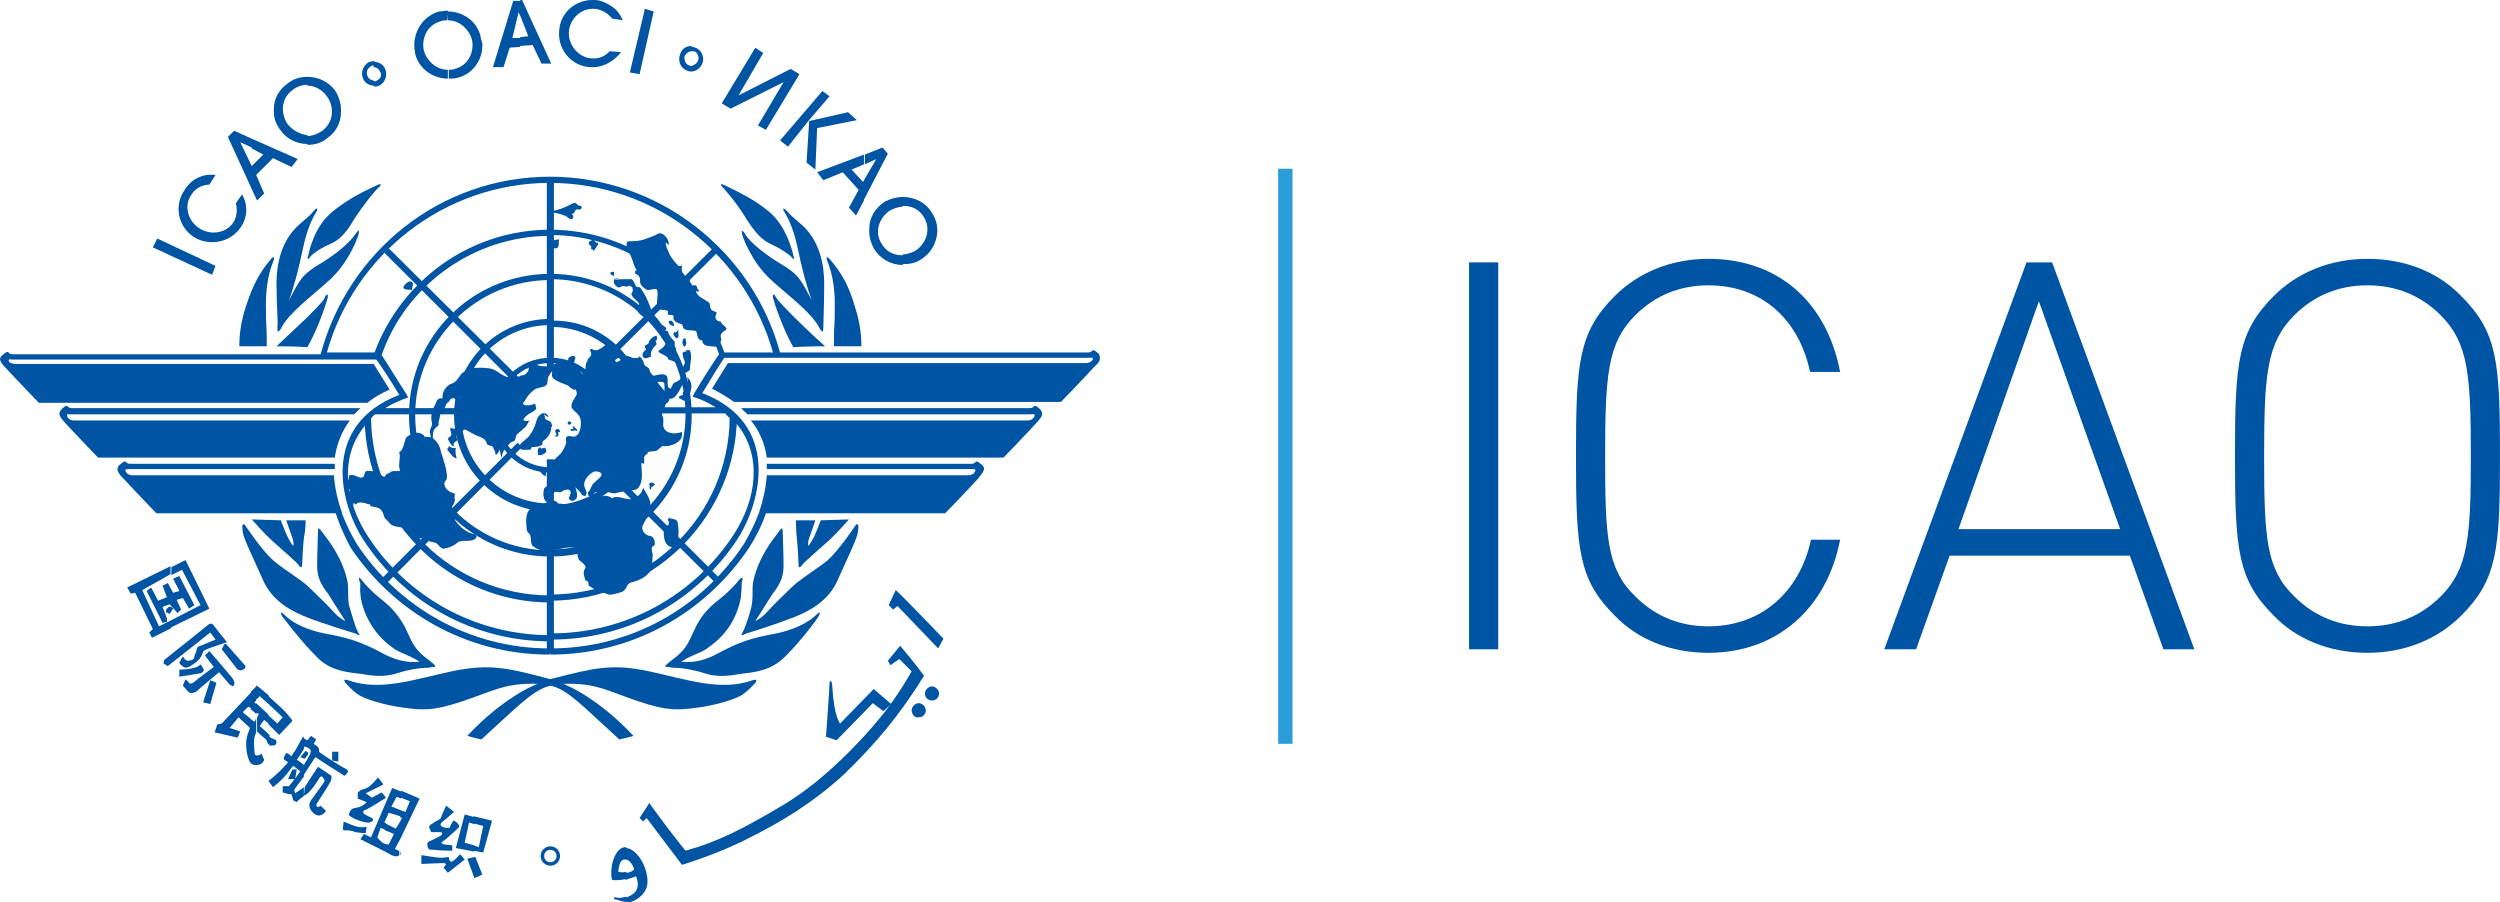 <?xml version="1.0" encoding="utf-8"?>
<!-- Generator: Adobe Illustrator 23.1.0, SVG Export Plug-In . SVG Version: 6.00 Build 0)  -->
<svg version="1.1" id="Layer_1" xmlns="http://www.w3.org/2000/svg" xmlns:xlink="http://www.w3.org/1999/xlink" x="0px" y="0px"
	 viewBox="0 0 283 102.1" style="enable-background:new 0 0 283 102.1;" xml:space="preserve">
<style type="text/css">
	.st0{fill:#0054A4;}
	.st1{fill:none;}
	.st2{fill:none;stroke:#2A9DD8;stroke-width:1.628;stroke-miterlimit:10;}
</style>
<g>
	<polyline class="st0" points="24.4,30.1 17.8,27 17.3,28 24,31.1 24.4,30.1 	"/>
	<path class="st0" d="M24.4,19.8c-0.4,0-1-0.1-1.7,0.2c-0.9,0.3-1.5,1-1.8,1.5c-1.2,1.7-0.8,4.1,1,5.3c1.7,1.1,4.1,0.7,5.3-1
		c0.7-0.9,1-2.4,0.2-3.8L26.7,23c0.2,0.8,0.1,1.6-0.3,2.2c-0.8,1.2-2.6,1.5-3.9,0.6c-1.3-0.9-1.7-2.6-0.8-3.8c0.6-1,1.7-1.1,2-1.1
		L24.4,19.8"/>
	<path class="st0" d="M33.7,18l-5.2-2.3v1.1l1.3,0.7l-1.3,1.3v2.6l0.6,1.3l0.8-0.8l-0.9-2.1l1.9-1.9l2.1,1L33.7,18 M28.5,15.7
		l-2-0.9l-0.7,0.7l2.7,5.9v-2.6l-1.3-2.7l1.3,0.6L28.5,15.7L28.5,15.7z"/>
	<path class="st0" d="M37.9,10.2c-0.8-1-1.9-1.5-3.1-1.5v1c0.9,0,1.7,0.5,2.2,1.2c0.7,0.9,1,2.7-0.5,3.9c-0.6,0.4-1.2,0.6-1.7,0.6v1
		c0.8,0,1.6-0.2,2.3-0.8c1-0.7,1.5-1.8,1.5-2.9v-0.3C38.6,11.6,38.3,10.8,37.9,10.2 M34.8,8.7c-0.8,0-1.6,0.2-2.3,0.8
		c-1,0.7-1.5,1.8-1.5,2.8v0.4c0,0.7,0.3,1.5,0.8,2.1c0.7,1,1.9,1.5,3,1.5v-1c-0.9-0.1-1.7-0.6-2.2-1.2c-0.7-0.9-1-2.8,0.5-3.9
		c0.5-0.4,1.1-0.6,1.7-0.6L34.8,8.7L34.8,8.7z"/>
	<path class="st0" d="M42.7,9.1c-0.1,0.1-0.2,0.1-0.4,0.1v0.6c0.2,0,0.4,0,0.6-0.1c0.7-0.3,1-1.2,0.7-1.9c-0.2-0.5-0.7-0.8-1.3-0.8
		v0.6c0.3,0,0.6,0.2,0.7,0.5C43.3,8.4,43.1,8.9,42.7,9.1 M42.3,9.1c-0.3,0-0.6-0.2-0.7-0.5c-0.2-0.4,0-0.9,0.4-1.1
		c0.1-0.1,0.2-0.1,0.4-0.1V6.9c-0.2,0-0.4,0.1-0.6,0.1c-0.7,0.4-1,1.2-0.7,1.9c0.2,0.5,0.7,0.8,1.3,0.8C42.3,9.7,42.3,9.1,42.3,9.1z
		"/>
	<path class="st0" d="M54.4,4.1c-0.4-1.7-2-2.8-3.7-2.8v1c1.4,0,2.4,1.1,2.7,2.1c0.3,1.1-0.1,2.9-1.9,3.4c-0.3,0.1-0.5,0.1-0.7,0.1
		v1c0.3,0,0.7,0,1-0.1c1.7-0.4,2.8-2,2.8-3.6V4.9C54.5,4.6,54.4,4.3,54.4,4.1 M50.7,1.2c-0.3,0-0.7,0.1-1,0.1
		C48,1.8,47,3.3,46.9,4.9v0.4c0,0.3,0.1,0.5,0.1,0.8c0.4,1.6,1.9,2.8,3.7,2.8v-1c-1.4,0-2.4-1.1-2.7-2.1c-0.3-1.1,0.1-2.9,1.9-3.4
		c0.3-0.1,0.5-0.1,0.7-0.1C50.7,2.2,50.7,1.2,50.7,1.2z"/>
	<path class="st0" d="M62.4,7.2L59.1,0l-0.2,0v1.8l0.9,2.3l-0.9,0.1v1l1.4-0.1l1,2.1L62.4,7.2 M58.9,0.1l-0.8,0l-2.3,7.5L57,7.6
		l0.7-2.2l1.2-0.1v-1L58,4.3l0.7-2.9h0l0.2,0.4L58.9,0.1L58.9,0.1z"/>
	<path class="st0" d="M70.5,2.3c-0.2-0.4-0.4-0.9-1-1.4C68.7,0.3,67.9,0,67.3,0c-2.1-0.1-3.9,1.4-4,3.5c-0.2,2.1,1.4,4,3.5,4.1
		c1.1,0.1,2.5-0.4,3.5-1.7l-1.3-0.1c-0.5,0.6-1.3,0.9-2.1,0.8c-1.4-0.1-2.6-1.5-2.5-3c0.1-1.5,1.4-2.7,2.9-2.6
		c1.2,0.1,1.8,0.9,2,1.1L70.5,2.3"/>
	<polyline class="st0" points="72.4,8.4 74,1.3 73,1 71.3,8.2 72.4,8.4 	"/>
	<path class="st0" d="M78.3,5.8c0.1,0,0.2,0,0.3,0C79,6,79.2,6.5,79,6.9c-0.1,0.3-0.5,0.5-0.8,0.6v0.6c0.6,0,1.1-0.4,1.3-0.9
		c0.3-0.7-0.1-1.6-0.8-1.8c-0.2-0.1-0.4-0.1-0.5-0.1L78.3,5.8 M78,7.4c-0.4-0.1-0.6-0.7-0.5-1.1C77.7,6,78,5.8,78.3,5.8V5.2
		c-0.6,0-1.1,0.3-1.3,0.9C76.7,6.9,77,7.7,77.8,8c0.2,0.1,0.4,0.1,0.5,0.1V7.5C78.2,7.5,78.1,7.4,78,7.4z"/>
	<polyline class="st0" points="81.7,11.7 85.5,5.4 86.4,6 83.6,10.8 89.5,7.8 90.5,8.4 86.7,14.7 85.8,14.2 88.7,9.3 88.7,9.3 
		82.7,12.3 81.7,11.7 	"/>
	<polyline class="st0" points="92.3,19.2 92.5,14.5 97,13.6 96,12.7 91.6,13.7 91.5,13.7 93.9,10.9 93.1,10.3 88.3,15.9 89.2,16.6 
		91.5,13.7 91.6,13.7 91.3,18.4 92.3,19.2 	"/>
	<path class="st0" d="M97.8,22.6l2.7-5.2l-0.6-0.7l-2,0.8v1.1l1.3-0.6h0l-1.4,2.4V22.6 M96.9,24.4l0.9-1.7v-2.3l-0.1,0.2l-1.3-1.4
		l1.4-0.6v-1.1l-5.3,2l0.7,0.9l2.2-0.9l1.8,2l-1.1,2L96.9,24.4z"/>
	<path class="st0" d="M104.2,29.4c1.2-0.7,1.8-1.9,1.9-3.1V26c0-0.6-0.2-1.3-0.6-1.9c-0.7-1.2-2-1.8-3.3-1.8v1
		c0.9,0,1.8,0.3,2.4,1.3c0.9,1.5,0.1,3.1-1,3.8c-0.4,0.2-0.9,0.4-1.4,0.4v1.1C102.9,29.9,103.6,29.8,104.2,29.4 M102.2,22.3
		c-0.7,0-1.4,0.2-2,0.5c-1.1,0.7-1.8,1.8-1.8,3.1v0.4c0,0.6,0.2,1.2,0.5,1.8c0.7,1.2,2,1.9,3.3,1.9v-1.1c-0.9,0-1.8-0.3-2.4-1.3
		c-1-1.6,0-3.2,1-3.8c0.4-0.2,0.9-0.4,1.4-0.4L102.2,22.3L102.2,22.3z"/>
	<path class="st0" d="M19.4,70.2l3.3-1.7l-2.1-4l-1.2,0.6v-0.9l1.6-0.8l2.7,5.5l-4.3,2.1L19.4,70.2 M16.1,66.8l1.9,4.1l1.4-0.7v0.9
		l-2.2,1.1l-0.3-0.6l0.4-0.4l-2-4.1l-0.5,0.1l-0.4-0.7l4.9-2.4v0.9L16.1,66.8z"/>
	<polyline class="st0" points="16.6,66.9 17.1,66.5 17.9,68 18.9,67.6 18.4,66.3 19,66 19.6,67.1 20.3,66.9 19.6,65.5 20.3,65.2 
		22,68.5 21.4,68.9 20.7,67.7 20,67.9 20.5,69 20.1,69.4 19.2,68.4 18.4,68.7 18.9,70 18.9,70.4 18.4,70.5 16.6,66.9 	"/>
	<polyline class="st0" points="18.8,69 18.8,69.3 19.2,69.5 19.6,68.9 19.4,68.7 19.1,68.7 18.8,69 	"/>
	<path class="st0" d="M18.5,75.1l0.1-0.4c0,0,4.9-3.9,5-4c0.1-0.1,0.4-0.2,0.6,0.1c0.2,0.3,1.5,1.9,1.5,1.9s-1.9,0.6-2.3,0.8
		c-0.3,0.1-0.4,0.2-0.5,0.5c-0.1,0.3-0.3,0.7-0.9,1.1c-0.6,0.4-0.8,0.6-1.2,0.4c-0.4-0.2-0.5-0.5-0.5-0.5l0.4-0.7
		c0,0,0.2,0.4,0.5,0.5c0.3,0,0.6-0.1,0.7-0.2c0.1-0.1,0.1-0.5,0.3-0.8c0.1-0.3,0-0.6,0.5-0.7c0.5-0.2,1.7-0.7,1.7-0.7l-0.6-0.8
		L19,75.4L18.5,75.1"/>
	<path class="st0" d="M20.3,75.8c0,0,2,0,2.4-0.6c0.3,0.4,0.4,0.7,0.4,0.7l-0.3,0.3l-2.5,0.4L20.3,75.8"/>
	<path class="st0" d="M21,76.9c0,0,0.3,0.2,0.4,0.4c0.1,0.2,0.5,0,0.7-0.2c0.2-0.2,2.1-1.6,2.1-1.6l-1-1.3l0.5-0.5
		c0,0,2.6,3,2.7,3.2c0.1,0.2,0.2,0.4,0.1,0.6c-0.1,0.2-0.1,0.2-0.1,0.2L26,77.5l-1.2-1.4c0,0-2.3,1.9-2.6,2.2
		c-0.4,0.2-0.7,0.2-0.9,0c-0.2-0.2-0.6-0.7-0.6-0.7L21,76.9"/>
	<polyline class="st0" points="23.8,77 23,79.5 23.8,79.7 24.5,77.3 23.8,77 	"/>
	<polyline class="st0" points="25.1,73.5 25.4,72.9 25.6,72.9 27.8,75.4 27.7,75.7 27.3,75.9 26.9,75.8 25.1,73.5 	"/>
	<polyline class="st0" points="37.6,85.1 37.6,86.1 38.3,86.2 38.3,85.1 37.6,85.1 	"/>
	<path class="st0" d="M34.4,86.6L34.4,86.6c0.7-1.2,0.9-1.4,0.7-1.8c-0.3-0.2-0.6-0.3-0.6-0.3s-0.1,0.1-0.2,0.3v-1.3
		c0.1,0.1,0.3,0.2,0.5,0.3l0.4-0.5l0.6,0.4l-0.3,0.5c0.1,0.1,0.2,0.1,0.3,0.2c0.2,0.1,0.4,0.4,0.3,0.7c0.5,0.4,2.7,1.8,3,1.9
		c0.3,0.2,0.4,0.3,0.2,0.5c-0.2,0.3-0.3,0.4-0.5,0.2c-0.2-0.1-2.5-1.6-3.1-2l-1.3,2V86.6 M34.4,90.1c0-0.1,0.1-0.1,0.2-0.1
		c0.8-0.6,1.4-1.7,1.6-2c0.2-0.2,0.3-0.1,0.4,0.1c0.1,0.1,0.2,0.2,0.1,0.4c-0.1,0.2-1,1.4-1.5,2.1c-0.4,0.6-0.1,1.2,0.5,1.6
		c0.7,0.4,1.2-0.4,1.2-0.4l-0.6-0.6c0,0,0,0.1-0.2,0.1c-0.2,0.2-0.4-0.1-0.2-0.4c0.2-0.3,1.3-2,1.5-2.4c0.2-0.4,0.1-0.7,0.1-0.7
		L36,86.8c0,0-1.2,1.8-1.5,2.3L34.4,90.1L34.4,90.1z M33.6,86c0.3,0.2,0.6,0.4,0.8,0.6v1.3l-1.1,1.5l0.1,0.4c0,0,0.6-0.4,0.9-0.6
		c0,0,0.1-0.1,0.1-0.1v1c-0.7,0.5-0.8,0.7-0.8,0.7l-0.4-0.2L33,89.9l-0.3,0L32,89.7l0-0.7l0.7,0c0,0,0.7-0.8,1.3-1.7
		c-0.2-0.1-0.5-0.4-0.8-0.6l-0.2,0.2c-0.6,0.9-1.4,1.7-2.1,2.2c-0.4-0.5-0.5-0.7-0.5-0.7s1.1-0.8,2.2-2.1l-0.1-0.1
		C32.2,86,32,86,32.2,85.6c0.2-0.4,0.2-0.4,0.4-0.3c0.1,0,0.2,0.2,0.4,0.3c0.1-0.2,0.2-0.4,0.4-0.6c0.7-1.3,0.9-1.6,0.9-1.6
		s0.1,0,0.1,0.1v1.3C34.2,85.1,33.9,85.6,33.6,86z"/>
	<path class="st0" d="M34.6,85l0.3,0.2c0,0,0,0.2-0.1,0.3c-0.1,0.1-0.3,0.4-0.3,0.4L34,85.7L34.6,85"/>
	<polyline class="st0" points="33.1,87.1 33.6,87.1 33.4,88.2 32.6,88.2 33.1,87.1 	"/>
	<path class="st0" d="M43.4,88.8L42.8,88c0,0-0.9,1.1-1.3,1.2c-0.4,0.2-0.6,0.2-0.6,0.2l-0.4,0.3l0,0.7l1,0.4c0,0-0.4,0.5-1,0.6
		c-0.5,0.1-0.7,0.1-0.9,0.5c-0.2,0.4-0.1,0.4,0.2,0.6c0.3,0.2,1.3,0.6,1.7,0.6c0.4,0.1,1-0.2,0.6-0.5c-0.4-0.2-0.6-0.3-0.8-0.4
		c-0.2-0.1-0.3-0.4,0-0.5c0.4-0.1,2.4-1.4,2.4-1.4l-0.5-0.6l-1.1,0.6l-0.7-0.5L43.4,88.8"/>
	<path class="st0" d="M38.9,93c0,0,1.1,0.5,1.6,0.6c0.5,0.1,1,0,1,0l-0.1,0.7c0,0-0.1,0-0.3,0c-0.3,0-0.7-0.1-0.9-0.1
		C39.9,94,39.4,94,39.1,94c-0.2,0-0.3-0.1-0.3-0.1L38.9,93"/>
	<path class="st0" d="M45.3,91.7l0.6,0.2l0.5-1.2l-1-0.4v-0.8l2.1,0.9L45.3,95v-2l0.2-0.4l-0.2-0.1V91.7 M45.3,96.8v-0.4
		C45.4,96.5,45.4,96.7,45.3,96.8z M44.3,91.3l1,0.4v0.7L44,92l-0.3,0.7v-1.9l0.7-1.6l1,0.4v0.8l-0.5-0.2L44.3,91.3z M45.3,93v2
		l-0.6,1.1c0.3,0.1,0.4,0.2,0.4,0.2c0.1,0,0.1,0,0.1,0.1v0.4c0,0,0,0,0,0c-0.1,0.1-0.3,0.2-0.6,0.1c-0.1,0-0.5-0.2-1-0.5v-0.9
		c0.2,0.1,0.4,0.1,0.4,0.1l0.6-1.2l-1-0.4v-0.8l1.2,0.6L45.3,93z M43.7,90.8v1.9l-0.2,0.4l0.2,0.1V94l-0.6-0.3l-0.4,1.1
		c0,0,0.4,0.5,0.8,0.7c0.1,0,0.2,0.1,0.3,0.1v0.9c-1.2-0.6-3-1.5-3-1.5l0.4-0.6l0.8,0.4L43.7,90.8z"/>
	<path class="st0" d="M50.5,91.2c0,0-0.6,1.3-0.6,1.4c-0.1,0.2-0.7,0.4-0.9,0.6c-0.2,0.1-0.5,0.3-0.4,0.5c0.1,0.2,0.2,0.5,0.2,0.5
		s0.7,0,1,0c0.3,0,0.3,0.1,0.2,0.3c-0.2,0.2-1.1,0.6-1.3,0.7c-0.2,0.1-0.4,0.1-0.3,0.6c0.1,0.4,0.2,0.4,0.8,0.4c0.6,0.1,2,0.1,2,0.1
		l0-0.6c0,0-0.6-0.1-0.9-0.1c-0.3-0.1-0.5-0.2-0.1-0.4c0.4-0.3,1.4-1.2,1.6-1.4c0.2-0.2,0.2-0.3,0.2-0.3s-0.2-0.5-0.7-0.6
		c-0.3,0.5-0.4,0.8-0.4,0.8s-0.4,0.1-0.8-0.1c-0.4-0.2-0.2-0.4,0-0.6c0.2-0.1,1.3-1.1,1.3-1.1L50.5,91.2"/>
	<path class="st0" d="M53.6,95.7l0.6,0.2l0.5-2.4l-1.1-0.3v-0.8l2.1,0.5l-1,3.6l-1.1-0.2L53.6,95.7 M53.1,93.1l-0.5,2.3l1.1,0.3v0.7
		l-2.1-0.4l1-3.8l1.1,0.3v0.8L53.1,93.1z"/>
	<polyline class="st0" points="52.9,97.2 53.8,97 54.6,99 53.7,99.4 52.9,97.2 	"/>
	<path class="st0" d="M52.6,97.3l-1.9,1.5l-0.5-0.6c0,0,0.1-0.1,0.2-0.2c0.1-0.1,0.1-0.3-0.2-0.3c-0.3,0-2.5,0.1-2.5,0.1v-1
		c0,0,1.8,0.3,2.2,0.3c0.4,0,0.9-0.1,0.9-0.1s0,0.2,0.1,0.4c0.1,0.1,0.1,0.3,0.6-0.1c0.4-0.4,0.6-0.6,0.6-0.6L52.6,97.3"/>
	<path class="st0" d="M62.3,97.6c0.4,0,0.7-0.3,0.7-0.7c0-0.4-0.3-0.7-0.7-0.7v-0.4c0.6,0,1.1,0.5,1.1,1.1c0,0.6-0.5,1.1-1.1,1.1
		V97.6 M61.6,96.9c0,0.4,0.3,0.7,0.7,0.7V98c-0.6,0-1.1-0.5-1.1-1.1c0-0.6,0.5-1.1,1.1-1.1v0.4C61.9,96.2,61.6,96.5,61.6,96.9z"/>
	<path class="st0" d="M70.9,98.8c0.3,0,0.6-0.1,0.9-0.4c-0.3-0.8-0.6-1-0.9-1.1V96c1.2,0.1,2.4,2.1,2.4,3.8c0,1.7-1.9,2.4-2.3,2.4
		c0,0,0,0-0.1,0v-0.6c0.2-0.1,0.5-0.2,0.6-0.3c0.5-0.3,0.7-0.7,0.7-1.2c0-0.4-0.2-0.9-0.2-0.9s-0.5,0.2-1.2,0.4L70.9,98.8 M70,98.7
		c0,0,0.4,0.1,0.9,0v0.8c-0.5,0.1-1.1,0.2-1.6,0.1c-0.1-0.2-0.1-0.5-0.1-0.7v-0.4c0.1-1.3,0.7-2.6,1.6-2.6c0,0,0.1,0,0.1,0v1.4
		c0,0-0.1,0-0.1,0C70,97.2,70,98.7,70,98.7z M70.9,101.5v0.6c-0.4,0-1.1-0.3-1.3-0.3c-0.2-0.1-0.1-0.3,0.2-0.2
		C70.1,101.7,70.5,101.6,70.9,101.5z"/>
	<path class="st0" d="M72.8,93l0.4-0.4l4,5.3c0,0,4.3-1.3,7.7-3.1c3.4-1.7,7-3.8,10.7-7.2c3.6-3.5,6.2-6.6,9-11.1
		c-1-1.4-2.7-3.4-2.7-3.4l-1.4,1.7l0.3,0.5l1-0.7l1.4,1.4c0,0-1.8,3.2-3.7,5.4c-1.8,2.2-6.1,6.9-10.8,9.7c-4.7,2.8-7.5,4.2-11.1,5.2
		c-2.2-2.7-4.1-5.4-4.1-5.4l-1.1,1.7L72.8,93"/>
	<path class="st0" d="M98.9,78l-3.8,3.9c0,0-0.7-0.7-0.9-4.4c0-0.3-0.3-0.7-0.3-0.1c0,0.6-0.4,6-0.4,6l1.2,0.4l4.1-4.2l1.2,0.9
		l0.9-0.8L98.9,78"/>
	<path class="st0" d="M103.2,80.4c0-0.4,0.4-0.8,0.8-0.8c0.4,0,0.8,0.4,0.8,0.8c0,0.5-0.4,0.8-0.8,0.8
		C103.6,81.3,103.2,80.9,103.2,80.4"/>
	<path class="st0" d="M104.7,78.5c0-0.4,0.4-0.8,0.8-0.8c0.4,0,0.8,0.4,0.8,0.8c0,0.5-0.4,0.8-0.8,0.8
		C105.1,79.3,104.7,79,104.7,78.5"/>
	<path class="st0" d="M106.2,73.5C106.2,73.5,106.2,73.5,106.2,73.5S106.2,73.5,106.2,73.5"/>
	<path class="st0" d="M100.6,68.5c0,0,0.6-1.3,0.8-1.7c1,0.9,5.4,5.5,5.4,5.5l-0.6,1.1l-4.6-4.8l-0.5,0.4L100.6,68.5"/>
	<path class="st0" d="M62.3,67.3c11.1,0,20.2-8.9,20.3-20c-0.2-0.1-0.3-0.3-0.5-0.5H67.2c0-0.2,0-0.5-0.1-0.7h13.9
		c-0.8-0.5-1.6-0.9-2.6-1.2l0.2-0.4c1.2-2,2.3-3.7,2.8-4.4c-2.8-7.9-10.3-13.5-19.2-13.5V26c9.2,0,16.9,5.8,19.8,13.9h5.5
		c-3.1-11-13.2-19.2-25.3-19.2V20c12.5,0,23,8.5,26.1,19.9h34.9c0.6,0,0.3-0.6,1,0c0.3,0.2,0.3,0.4,0.3,0.6v0.1c0,0.4-0.4,0.7-0.7,1
		c-1,1.1-3.7,3.9-3.7,3.9H83.1c-0.7-0.5-1.5-1-2.5-1.5l1.8-2.9h40.5c0.4,0,0.7-0.2,0.8-0.4c0.1-0.3-0.3-0.2-0.4-0.2H82
		c-0.3,0.4-1.3,2-2.5,4c8.9,3.4,6.7,12.3,4,16.5c-4.5,6.9-12.3,11.4-21.1,11.4v-0.7c8.6,0,16.2-4.4,20.6-11.1
		c2.7-4.1,3.3-9.1,0.4-12.6c-0.6,11.1-9.8,19.9-21,20L62.3,67.3 M42.5,46.9c-0.2,0.1-0.4,0.3-0.5,0.5c0.2,11.1,9.2,20,20.3,20v0.8
		c-11.2,0-20.4-8.9-21-20c-2.9,3.5-2.3,8.5,0.4,12.6c4.4,6.7,12,11.1,20.6,11.1v0.7c-8.8,0-16.6-4.5-21.1-11.4
		c-2.8-4.2-4.9-13.1,4-16.5c-1.2-2-2.3-3.6-2.6-4H1.4c-0.2,0-0.5-0.1-0.4,0.2C1,41,1.3,41.2,1.8,41.2h40.5l1.8,2.9
		c-0.9,0.4-1.8,0.9-2.5,1.5H4.4c0,0-2.7-2.8-3.7-3.9c-0.3-0.3-0.6-0.6-0.7-1c0,0,0,0,0,0c0-0.2,0.1-0.4,0.4-0.6c0.7-0.6,0.4,0,1,0
		h34.9C39.4,28.5,49.8,20,62.3,20v0.7c-12.1,0-22.2,8.2-25.3,19.2h5.4C45.4,31.8,53.2,26,62.3,26v0.7c-8.8,0-16.4,5.7-19.1,13.5
		c0.5,0.7,1.5,2.4,2.8,4.4l0.2,0.4c-0.9,0.3-1.8,0.7-2.6,1.2h13.9c-0.1,0.2-0.1,0.5-0.1,0.7H42.5z"/>
	<path class="st0" d="M62.7,52v22h-0.8V52c0.1,0,0.3,0,0.4,0C62.4,52,62.6,52,62.7,52 M66.1,50.1l15.2,15.2l-0.5,0.5L65.6,50.7
		C65.8,50.5,66,50.3,66.1,50.1z M65.5,43.2l15.2-15.1l0.5,0.5L66,43.7C65.9,43.6,65.7,43.4,65.5,43.2z M61.9,42.1v-22h0.8v22
		c-0.1,0-0.3,0-0.4,0C62.2,42.1,62.1,42.1,61.9,42.1z M58.6,43.7L43.5,28.6l0.5-0.5l15.2,15.1C59,43.4,58.8,43.5,58.6,43.7z
		 M43.2,65.5l15.4-15.4c0.2,0.2,0.3,0.4,0.5,0.5L43.7,66.1L43.2,65.5z"/>
	<path class="st0" d="M71.7,83.3c0,0-4.6-5.2-9.7-6.5c-4.6-1.2-6.6-1.7-10.9-0.8c-4.2,0.9-8.1,2.3-11.7,1c-0.3-0.1-0.6-0.1-0.3,0.3
		c0.3,0.3,0.7,0.8,1.4,1.3c0.7,0.5,2.9,1.2,5.1,1.5c2.3,0.3,3.4,0.4,6.7-0.7c3.3-1.1,4.7-2,7.9-2c3.5,0,4,0.9,9.9,6.3
		C71.1,83.5,71.7,83.3,71.7,83.3"/>
	<path class="st0" d="M48.1,75.6c-0.5,0-1.9,0.2-3.1,0.6c-1.3,0.4-2.4,0.4-4,0.1c-1.6-0.2-3.7-0.3-5.3-2.1c-1.7-1.7-3.5-4.1-3.8-4.5
		c-0.2-0.4-0.1-0.5,0.3-0.1c0.4,0.4,1.6,1.5,4.5,2.1c2.8,0.5,4.3,1,6.7,2.3c1.1,0.6,2.6,1.1,4.1,0.9c-1.5-0.9-1.8-0.8-2.8-1.4
		c-1-0.7-1.9-1.5-2.7-2.8c-0.8-1.3-1.2-2.8-1.2-3.5c-0.1-0.7,0.1-1.1-0.1-1.4c-0.1-0.3-0.1-0.6,0.2-0.2c0.3,0.4,1.1,1.3,2.1,2.1
		c1,0.8,1.9,1.6,2.8,3.2c0.8,1.6,0.9,2.3,2.2,3.4c1.4,1.1,1.6,1.2,0.9,1.2C48.5,75.6,48.6,75.6,48.1,75.6"/>
	<path class="st0" d="M37.9,51.8H11.1c0,0-2.7-2.8-3.7-3.9c-0.4-0.5-1.1-1-0.3-1.7c0.7-0.6,0.4,0,1,0h32.7c-0.2,0.2-0.4,0.4-0.7,0.7
		H8c-0.2,0-0.5-0.1-0.4,0.2c0.1,0.3,0.4,0.5,0.8,0.5h31.2C38.7,48.8,38.1,50.3,37.9,51.8"/>
	<path class="st0" d="M40.2,71.7c-0.4-0.1-3.9-1.2-5.4-1.8c-1.5-0.6-4-1.7-5.1-4.4c-1.2-2.7-2.1-4.5-2.2-5.2c-0.1-0.7-0.1-0.8,0-0.9
		c0-0.1,0.1-0.1,0.2,0c0.1,0.1,1.9,2.9,3.3,4.1c1.3,1.1,3.1,2.1,4,3c0.9,0.9,1.9,1.8,2.7,2.7c0.8,0.9,1.4,1.1,1.4,1.1s-1.3-2-1.9-3
		c-0.7-0.9-1.3-1.8-1.3-3.2c0-1.4,0.1-3.7,0.1-4c0-0.3,0.1-0.4,0.3-0.1c0.2,0.3,1.3,1.6,2,3c0.7,1.3,1.1,2.8,1.1,3.4
		c0,0.6,0,1.5,0.1,2.1c0.2,0.6,0.7,2.5,1,3C40.8,72,40.8,72,40.2,71.7"/>
	<path class="st0" d="M28.5,58.8c0,0,1.4,1.6,2.4,2.5c1,0.9,2.9,2.5,3,2.8c0.2,0.2,0.3,0.1,0.3-0.1c0-0.3,0.1-2.2,0.2-3.1
		c0.2-0.9,0.2-2,0.2-2h-2.2c0,0,0.5,1.4,0.7,2c0.2,0.6,0.1,0.9,0.1,0.9s-0.4-0.4-0.9-1.6c-0.5-1.2-0.5-1.3-0.5-1.3L28.5,58.8"/>
	<path class="st0" d="M27.1,39.2c0,0-0.1-2,0.7-4.4c0.8-2.5,1.6-4,2.9-5.5c0.1-0.2,0.4-0.3,0.3,0.1c-0.1,0.4-0.9,1.8-0.9,5.1
		c0,3.3,0.1,1.4,0.1,4.7C28.8,39.2,27.1,39.2,27.1,39.2"/>
	<path class="st0" d="M31.3,39.2c0,0,1.7-1.6,3.5-3.3c1.7-1.7,1.9-2,2-2.3c0.1-0.3,0.4-0.4,0.3,0.1c-0.1,0.4-1,3.3-2.3,5.6
		C33.5,39.2,31.3,39.2,31.3,39.2"/>
	<path class="st0" d="M31.3,32.1c0-2.1,0.5-4.9,2.6-6.7c0.8-0.7,1.3-1.1,1.6-1.5c0.3-0.4,0.6-0.4,0.3,0.1c-0.3,0.5-1,1.7-1.5,4.1
		c-0.5,2.4-1,4.3-1.6,5.9c1.3-2.4,1.4-2.9,3.8-4.3c2.4-1.5,3.5-2.8,3.8-3.3c0.3-0.4,0.4-0.4,0.3,0.1c-0.1,0.4-1.1,3.2-3.3,5.2
		c-2.2,2-4.6,3.7-5.5,5.5c-0.2,0.3-0.4,0.6-0.4-0.1C31.5,36.5,31.3,34.5,31.3,32.1"/>
	<path class="st0" d="M34.9,28.9c0.1-0.5,0.7-3.3,2.7-4.9c2-1.7,4.4-2.7,5-3c0.6-0.3,0.6-0.1,0.3,0.2c-0.4,0.3-1.7,1.9-2.8,3.6
		c-1,1.7-1.7,2.4-2.9,2.9c-1.1,0.5-1.9,1.1-2.1,1.4C34.9,29.4,34.7,29.4,34.9,28.9"/>
	<path class="st0" d="M52.9,83.3c0,0,4.6-5.2,9.7-6.5c4.7-1.2,6.7-1.7,10.9-0.8c4.2,0.9,8.1,2.3,11.7,1c0.3-0.1,0.6-0.1,0.3,0.3
		c-0.3,0.3-0.7,0.8-1.4,1.3c-0.7,0.5-2.9,1.2-5.1,1.5c-2.3,0.3-3.4,0.4-6.7-0.7c-3.3-1.1-4.6-2-7.9-2c-3.4,0-4,0.9-9.9,6.3
		C53.5,83.5,52.9,83.3,52.9,83.3"/>
	<path class="st0" d="M76.6,75.6c0.5,0,1.9,0.2,3.1,0.6c1.2,0.4,2.4,0.4,4,0.1c1.6-0.2,3.6-0.3,5.3-2.1c1.7-1.7,3.5-4.1,3.7-4.5
		c0.2-0.4,0.1-0.5-0.3-0.1c-0.4,0.4-1.7,1.5-4.5,2.1c-2.8,0.5-4.3,1-6.7,2.3c-1.1,0.6-2.5,1.1-4.1,0.9c1.5-0.9,1.8-0.8,2.8-1.4
		c1-0.7,2-1.5,2.8-2.8c0.8-1.3,1.2-2.8,1.2-3.5c0.1-0.7,0-1.1,0.1-1.4c0.1-0.3,0.1-0.6-0.3-0.2c-0.3,0.4-1.1,1.3-2.1,2.1
		c-1,0.8-2,1.6-2.8,3.2c-0.8,1.6-0.9,2.3-2.2,3.4c-1.4,1.1-1.6,1.2-0.9,1.2C76.2,75.6,76,75.6,76.6,75.6"/>
	<path class="st0" d="M86.8,51.8h26.8c0,0,2.7-2.8,3.7-3.9c0.4-0.5,1.1-1,0.3-1.7c-0.7-0.6-0.4,0-1,0H83.9c0.2,0.2,0.4,0.4,0.7,0.7
		h32.1c0.2,0,0.5-0.1,0.4,0.2c-0.1,0.3-0.4,0.5-0.8,0.5H85C86,48.8,86.6,50.3,86.8,51.8"/>
	<path class="st0" d="M84.5,71.7c0.4-0.1,3.8-1.2,5.3-1.8c1.5-0.6,4-1.7,5.1-4.4c1.2-2.7,2.1-4.5,2.2-5.2c0.1-0.7,0.1-0.8,0-0.9
		c0-0.1-0.1-0.1-0.2,0c-0.1,0.1-1.9,2.9-3.3,4.1c-1.4,1.1-3.1,2.1-4,3c-0.9,0.9-1.9,1.8-2.7,2.7c-0.8,0.9-1.4,1.1-1.4,1.1
		s1.3-2,1.9-3c0.7-0.9,1.3-1.8,1.3-3.2c0-1.4-0.1-3.7-0.1-4c0-0.3-0.1-0.4-0.3-0.1c-0.2,0.3-1.3,1.6-2,3c-0.7,1.3-1.1,2.8-1.1,3.4
		c0,0.6,0,1.5-0.1,2.1c-0.1,0.6-0.7,2.5-1,3C83.8,72,83.9,72,84.5,71.7"/>
	<path class="st0" d="M96.1,58.8c0,0-1.4,1.6-2.4,2.5c-1,0.9-2.9,2.5-3,2.8c-0.2,0.2-0.3,0.1-0.3-0.1c0-0.3-0.1-2.2-0.2-3.1
		c-0.1-0.9-0.1-2-0.1-2h2.2c0,0-0.5,1.4-0.7,2c-0.2,0.6-0.1,0.9-0.1,0.9s0.4-0.4,0.9-1.6c0.5-1.2,0.5-1.3,0.5-1.3L96.1,58.8"/>
	<path class="st0" d="M97.5,39.2c0,0,0.1-2-0.7-4.4c-0.7-2.5-1.6-4-2.9-5.5c-0.2-0.2-0.4-0.3-0.3,0.1c0.1,0.4,0.9,1.8,0.9,5.1
		c0,3.3-0.1,1.4-0.1,4.7C95.9,39.2,97.5,39.2,97.5,39.2"/>
	<path class="st0" d="M93.4,39.2c0,0-1.8-1.6-3.5-3.3c-1.7-1.7-1.9-2-2.1-2.3c-0.1-0.3-0.4-0.4-0.3,0.1c0.1,0.4,1,3.3,2.3,5.6
		C91.1,39.2,93.4,39.2,93.4,39.2"/>
	<path class="st0" d="M93.3,32.1c0-2.1-0.5-4.9-2.6-6.7c-0.8-0.7-1.3-1.1-1.6-1.5c-0.4-0.4-0.6-0.4-0.3,0.1c0.3,0.5,1,1.7,1.5,4.1
		c0.5,2.4,1,4.3,1.6,5.9c-1.3-2.4-1.4-2.9-3.8-4.3c-2.4-1.5-3.6-2.8-3.8-3.3C84,26,83.9,26.1,84,26.5c0.1,0.4,1.1,3.2,3.3,5.2
		c2.2,2,4.6,3.7,5.5,5.5c0.2,0.3,0.4,0.6,0.4-0.1C93.2,36.5,93.3,34.5,93.3,32.1"/>
	<path class="st0" d="M89.8,28.9c-0.1-0.5-0.8-3.3-2.7-4.9c-2-1.7-4.5-2.7-5-3c-0.6-0.3-0.6-0.1-0.3,0.2c0.3,0.3,1.7,1.9,2.7,3.6
		c1.1,1.7,1.8,2.4,2.9,2.9c1.1,0.5,1.9,1.1,2.2,1.4C89.8,29.4,90,29.4,89.8,28.9"/>
	<path class="st0" d="M38,58.1H17.7c0,0-2.7-2.8-3.7-3.9c-0.3-0.3-0.6-0.6-0.7-1v-0.1c0-0.2,0.1-0.4,0.4-0.6c0.7-0.6,0.4,0,1,0h23.2
		c0,0.2,0,0.4,0,0.6H14.6c-0.1,0-0.5,0-0.4,0.2c0.1,0.3,0.4,0.5,0.8,0.5h22.8c0.1,1.4,0.4,2.8,0.9,4.2l0,0.1
		c0.5,1.3,1.1,2.5,1.7,3.5c4.7,7.1,12.7,11.8,21.8,11.8v0.7c-9.4,0-17.6-4.8-22.5-12.1C39.1,60.9,38.5,59.6,38,58.1 M111.4,53.1
		c0-0.2-0.1-0.4-0.4-0.6c-0.7-0.6-0.4,0-1,0H86.8c0,0.2,0,0.4,0,0.6H110c0.2,0,0.5,0,0.4,0.2c-0.1,0.3-0.4,0.5-0.8,0.5H86.8
		c-0.1,1.4-0.4,2.8-0.9,4.3v0c-0.5,1.3-1.1,2.5-1.7,3.5c-4.7,7.1-12.7,11.8-21.9,11.8v0.7c9.4,0,17.6-4.8,22.5-12.1
		c0.7-1.1,1.4-2.4,1.9-3.9H107c0,0,2.7-2.8,3.7-3.9C111,53.8,111.3,53.5,111.4,53.1L111.4,53.1L111.4,53.1z"/>
	<path class="st0" d="M81.7,38.4c-0.3-0.4,0-0.8,0.4-1c0.5-0.3-0.5-0.6-0.5-1c-0.3,0-0.5-0.1-0.6-0.4c-0.1-0.3,0.3-0.6,0-0.7
		c-0.2-0.1-0.4-0.1-0.5-0.3c-0.2-0.2-0.1-0.6-0.2-0.7c-0.4-0.4-1.5-0.7-1.5-1.4c0.1,0.1,0.2,0.2,0.4,0c-0.4-0.1-0.2-0.7-0.6-0.6
		c-0.1,0-0.2,0-0.3,0c0.1-0.2-0.3-0.3-0.2-0.6c-0.1,0-0.2,0-0.4,0.1c-0.1-0.4-0.1-0.6-0.4-0.9c-0.2-0.2-0.1-0.6-0.1-0.9
		c-0.1,0.2-0.4,0.1-0.4,0.1c-0.4-0.4-0.8-0.9-1-1.3c-0.1-0.3-0.3-0.6-0.4-1c0-0.1-0.1-0.3,0-0.3c0.1-0.1,0.2,0.3,0.3,0.2
		c0.1-0.6-0.7-1.6-1.3-1.2c-0.3,0.2-0.7,0.3-1.2,0.5c-0.5,0.2-1,0.3-1.6,0.3c-0.2,0-0.6,0-0.6,0.1c-0.3,0.6,0.3,1.2,0.5,1.8
		c0.2,0.4,0.2,0.9,0.6,1.4c-0.1,0-0.2,0-0.2,0.1c0,0.1,0,0.2,0,0.3c0.2,0,0.4,0.2,0.5,0.4c0.1,0.1,0,0.5,0.1,0.7
		c0.1,0.3,0.4,0.5,0.7,0.7c0.3,0.1,0.7-0.1,1-0.1c0.1,0,0.2,0.1,0.2,0.2c0.2,0.7-0.3,1.4,0.2,2c0.2,0.3,0.7,0.1,1,0.3
		c0,0.1,0,0.3,0,0.4c0.2,0.1,0.4,0,0.6,0.1c0,0,0.1,0.1,0.1,0.1c0-0.1,0-0.1,0-0.1c-0.3,0.6,0.4,0.9,0.9,1c0.1,0.1,0.1,0.4,0.2,0.5
		c0.4,0.3,1,0.1,1.4,0.3c0.1,0.1,0.1,0.5,0.2,0.7c0.1,0.2,0.3,0.4,0.5,0.3c0,0.9,1.1,0.6,1.8,0.8c0-0.4,0.5-0.6,0.3-1.1L81.7,38.4"
		/>
	<path class="st0" d="M64.7,24.2c0.4,0.1,0.3-0.5,0.6-0.5c0.2,0,0.4,0.1,0.5-0.1c0.1-0.1,0-0.2,0-0.3c-0.4,0.1-0.6-0.5-0.9-0.3
		c-0.8,0.4-1.6,0.8-2.5,0.9c0,0,0,0.1,0,0.1c0.5,0.1,1,0.2,1.5,0.4c0.2,0,0.5,0.4,0.7,0.4C64.8,24.9,65.1,24.5,64.7,24.2"/>
	<path class="st0" d="M62.6,27.2c0.2,0,0.5-0.1,0.7-0.1c-0.1,0.3,0,0.6-0.1,0.8c-0.1,0.3-0.6,0.3-0.8,0
		C62.1,27.6,62.4,27.4,62.6,27.2C62.7,27.2,62.7,27.2,62.6,27.2"/>
	<path class="st0" d="M67.1,27.1c-0.1,0.2-0.3,0.1-0.4,0.3c-0.2,0.2,0.1,0.3,0.2,0.5c0.1,0,0,0.1,0,0.2c0,0.2,0.3,0,0.2,0.3
		c0.3-0.1,0.4-0.5,0.6-0.7c0,0,0-0.1,0-0.2c-0.1-0.1-0.2,0-0.2,0c-0.2-0.2-0.4-0.7-0.7-0.4L67.1,27.1"/>
	<path class="st0" d="M77.4,39.2c-0.2-0.3-0.2-0.6,0-0.9c0,0,0.1,0,0.2,0c0,0.3,0.2,0.6,0,0.8C77.6,39.2,77.4,39.3,77.4,39.2"/>
	<path class="st0" d="M74.3,38c-0.4,0.1-0.8,0.4-0.9,0.9c-0.1,0-0.2,0.2-0.4,0.2c0,0.1,0,0.2,0,0.2c0,0.1,0.1,0.1,0.1,0.1
		c0,0.1,0,0.2,0,0.2c-0.4,0.3-0.5,0.7-0.2,0.9c0.2,0.2,0.5-0.1,0.8-0.1c-0.1-0.5,0.1-0.9,0.5-1.3c0.2-0.1,0.1-0.3,0-0.5
		c0.2-0.1,0.2-0.3,0.2-0.4C74.3,38.3,74.4,38,74.3,38c-0.1,0.1-0.1,0.1-0.1,0.2C74.3,38.1,74.3,38.1,74.3,38"/>
	<path class="st0" d="M69.3,31.7c0.7-0.1,1.3-0.1,2-0.1c0.4-0.1,0.5,0.5,0.7,0.8c0.1,0.2,0.4,0,0.5,0.2c0.6,0.8,1,1.8,1.3,2.7
		c0.2,0.4,0.7,0.8,1,1.3c0.1,0.2,0.4,0.3,0.6,0.5c0,0.1,0.1,0.2-0.1,0.3c0.1,0.1,0.3,0,0.3,0.1c0.1,0.4,0.4,0.8,0.7,1.1
		c0.2,0.1,0,0.4,0.1,0.6c0,0.1,0.1,0.1,0.1,0.2c0.1,0.2-0.1,0.4-0.1,0.6c0,0.3,0.1,0.7,0.1,1c-0.3-0.1-0.5-0.2-0.8-0.3
		c-0.1,0-0.1-0.2-0.1-0.2c-0.3-0.4-1.5-0.6-0.9-0.9c0.3-0.2,0.8-0.6,0.6-1c-0.1-0.1-0.2-0.1-0.3-0.2c-0.2-0.2,0-0.6-0.2-0.8
		c-0.2-0.3-0.5-0.3-0.8-0.6c-0.1-0.1,0-0.4-0.2-0.5c-0.6-0.4-1.2-0.7-1.6-1.2c-0.2-0.2,0.3-0.6,0.1-1c-0.2-0.3-0.6-0.5-0.8-0.9
		c-0.1-0.2,0.1-0.3,0.1-0.4c0.1-0.1,0-0.2,0-0.4c0-0.2-0.3-0.1-0.3-0.3c-0.3,0.3-0.7,0-0.9,0.1c-0.2,0.1-0.3,0.2-0.5,0.1
		c-0.3-0.2-0.5-0.5-0.4-0.8c0-0.2,0.3-0.2,0.6-0.2L69.3,31.7"/>
	<path class="st0" d="M75.9,36.3C75.9,36.3,76,36.3,75.9,36.3c0,0-0.2,0-0.2,0.1c0,0.3,0.3,0.5,0.6,0.5
		C76.3,36.7,76.2,36.3,75.9,36.3"/>
	<path class="st0" d="M76.5,37.6c-0.1,0-0.1,0-0.2,0c0,0.1,0,0.1-0.1,0.2c0.1,0.2,0.3,0.5,0.4,0.5c0.4-0.1,0.1-0.6,0.2-1
		c-0.1,0.2-0.4,0.3-0.4,0.6C76.4,37.7,76.5,37.6,76.5,37.6"/>
	<path class="st0" d="M75.9,44c0.2-0.2,0.2-0.6,0.5-0.7c0.2-0.1,0.5-0.2,0.6-0.4c0.1-0.1,0.1-0.5,0.2-0.5c0.6-0.1,0.3,0.6,0.2,0.9
		c-0.5,0.8-0.9,2.1-1.8,1.8c-0.6-0.1-0.3-1-0.4-1.7c-0.1-0.3-0.7-0.1-1-0.2c-0.3-0.1,0.2-0.5-0.5-0.6c0.6-0.1,1.3-0.4,1.7-0.1
		C75.8,42.7,75.3,43.9,75.9,44C76,44,75.9,44,75.9,44"/>
	<path class="st0" d="M77.7,43.5c-0.2,0.4,0,0.7-0.4,0.9c-0.1,0,0.1,0.3,0,0.3c-0.2,0.1-0.4,0.1-0.5,0.3c0.3,0.2,0.8,0.5,0.9,0.4
		c0.4-0.8,1-1.9,0.1-2.7c0,0.2,0.1,0.4,0,0.6c0,0.1-0.2,0.3-0.1,0.4V43.5"/>
	<path class="st0" d="M78,39.9c-0.2-0.2-0.6-0.1-0.7,0c-0.1,0.3,0.1,0.7,0.2,1c0.2,0.3-0.6,0.9-0.1,1.3c0.1,0.1,0.7-0.2,0.7-0.4
		c0-0.7,0.3-1.5,0-2.1c0-0.1-0.3-0.1-0.5,0L78,39.9"/>
	<path class="st0" d="M69.3,30.8c-0.1,0-0.2,0-0.2,0.1c0,0.3,0.3,0.2,0.4,0.4c0-0.2,0-0.4,0-0.5c-0.1-0.1-0.2,0-0.4,0
		C69.2,30.8,69.2,30.8,69.3,30.8"/>
	<path class="st0" d="M73.2,47c0,6-4.9,10.9-10.9,10.9v-0.7c5.6,0,10.2-4.6,10.2-10.1c0-5.6-4.5-10.1-10.2-10.1v-0.7
		C68.4,36.1,73.2,41,73.2,47 M62.3,57.9c-6,0-10.9-4.9-10.9-10.9c0-6,4.9-10.9,10.9-10.9v0.7c-5.6,0-10.1,4.5-10.1,10.1
		c0,5.6,4.5,10.1,10.1,10.1V57.9z"/>
	<path class="st0" d="M46.7,32.9c-0.2-0.3,0.2-0.7,0-0.9c-0.3-0.4-0.8,0.1-1,0.4c-0.2,0.4,0.5,0.4,0.8,0.4
		C46.6,32.8,46.6,32.9,46.7,32.9C46.6,32.9,46.7,32.9,46.7,32.9"/>
	<path class="st0" d="M62.5,42.1c-0.3,0-0.4-0.4-0.6-0.6c-0.3-0.1-0.6,0-0.9-0.1c-0.2-0.1-0.2-0.1-0.4-0.2c-0.1-0.1-0.2-0.1-0.4,0
		c-0.4,0.1-0.3,0.5-0.4,0.8c-0.2,0.3-0.4,0.5-0.8,0.5c-0.1,0-0.1,0.1-0.2,0.1c-0.6,0.2-1.2,0.2-1.6,0c-0.7-0.3-1.1-0.8-1.8-0.9
		c-0.7-0.1-1.4-0.1-2.1,0c-0.1,0-0.1,0.2-0.3,0.2c-0.2,0-0.3,0.1-0.5,0.2c-0.5,0.3-0.7,1.1-1.3,1.3c-0.7,0.2-1.2,1-1.1,1.7
		c-0.4-0.1-0.7,0.2-0.7,0.4c-0.2,0.4-0.4,0.8-0.5,1.2c-0.1,0.3-0.1,0.8,0,1.2c0.1,0.3-0.4,0.8-0.2,1.2c0.1,0.3,0,0.6,0.3,0.7
		c0-0.5-0.1-1.2,0.6-1.6c0.1-0.1,0-0.4,0.1-0.6c0.1-0.3,0.1-0.7,0.2-0.9c0.4-0.3,0.5-0.7,0.7-1.1c0,0,0.1,0,0.1,0
		c0.1-0.1,0.2-0.2,0.2-0.3c0.2-0.3,0.6-0.3,0.7,0c0.5,1.1-0.3,2.8,1,3.3c0.5,0.2,1,0.6,1.6,0.8c0.3,0.1,0.8,0.3,0.9,0.8
		c0.1,0.3,0.6,0.2,0.7,0.4c0.1,0.3,0.3,0.5,0.3,0.9c0.2-0.1,0.4-0.3,0.4-0.6c0.2,0.2,0.1,0.6,0.3,0.9c0-0.7,0.6-1.3,1-1.7
		c0.1-0.1,0.4-0.1,0.5-0.3c0.1-0.2,0.1-0.5,0.2-0.6c0.3-0.3,0.6-0.5,0.9-0.8c0.3-0.2,0.3-0.6,0.6-0.8c-0.3,0.1-0.9,0.1-0.7-0.2
		c0.4-0.6,0.9-0.6,1.4-1.1c0-0.1-0.1-0.5-0.1-0.6c-0.4,0.1-0.9,0.3-1.3,0.1c-0.2-0.1,0-0.3,0.1-0.4c0.3-0.6,0.7-1,1.1-1.3
		c0.2-0.2,0.8-0.2,1.2-0.4c0.4-0.2,0.2-0.7,0.4-1.1C62.3,42.4,62.3,42.1,62.5,42.1"/>
	<path class="st0" d="M52.1,48.2c-0.2,0-0.4,0.2-0.5,0.3c-0.2,0.1-0.4,0-0.6-0.1c-0.1,0.3,0.1,0.5,0.1,0.8c-0.1,0.3-0.5,0.4-0.4,0.5
		c0.2,0.3,0.3,0.7,0.6,0.8c0.2,0.1,0.1-0.1,0.1-0.1c0,0-0.1,0-0.1,0c0.1-0.3,0.2-0.4,0.4-0.5c0.2-0.1-0.2-0.5,0-0.7
		c0.2-0.4,0.7-0.3,1-0.7c-0.3,0-0.1-0.5-0.4-0.3C52.2,48,52.2,48.1,52.1,48.2"/>
	<path class="st0" d="M50.8,50.5c0,0.2-0.3,0.4-0.1,0.5c0.3,0.3,0.5,0.8,1,0.9c-0.1-0.4-0.2-0.7-0.1-1.2
		C51.2,50.8,51,50.6,50.8,50.5"/>
	<path class="st0" d="M61.3,46.7c0.5,0.2,0.3,0.7,0.5,0.8c0.5,0.2,0.6,0.2,0.7,0.7c0,0.1-0.1,0.1-0.1,0.2c0,0.6-0.4,1.2-0.9,1.5
		c-0.1,0-0.1,0.3-0.1,0.4c-0.3,0.3-0.8,0.3-1.2,0.3c0,0.1-0.2,0.2-0.1,0.3c-0.4,0-1.1,0.1-1.2-0.1c-0.4-0.6,0.8-1,1.1-1.6
		c0.4-0.5,0.6-1.1,0.8-1.8c0.1-0.2,0.3-0.5,0.6-0.6c0.3-0.1,0.6,0.1,0.7,0.4c0,0-0.1,0-0.1,0L61.3,46.7"/>
	<path class="st0" d="M61.5,50.8c-0.2-0.1-0.4-0.2-0.5-0.1c-0.2,0.2-0.1,0.5-0.1,0.8c0.3,0.1,0.7-0.1,0.9-0.3c0.1-0.1,0-0.4-0.1-0.5
		c-0.1-0.1-0.3,0.1-0.4,0.1c-0.1,0-0.1-0.1-0.1-0.1L61.5,50.8"/>
	<path class="st0" d="M63.3,48.6c-0.1,0-0.3-0.1-0.3,0c-0.3,0.2-0.1,0.3,0,0.6c0,0.1-0.1,0.1-0.2,0.1c0,0.1,0.1,0.1,0.1,0.1
		c0.4,0.1,0.3-0.2,0.3-0.5c0.1,0,0.2,0,0.2,0C63.4,48.9,63.4,48.8,63.3,48.6C63.3,48.7,63.2,48.7,63.3,48.6
		C63.1,48.6,63.2,48.6,63.3,48.6"/>
	<path class="st0" d="M47.9,49.4c0.4,0.1,0.8,0,1.1,0.2c0.5,0.4,0.8,0.9,0.9,1.5c0.3,1,0.7,2,0.7,3c0,0.2-0.3,0.4-0.3,0.6
		c0,0.7,0.6,1,1.2,1.2c-0.1,0.2,0.1,0.3-0.1,0.4c0,0.1,0.1,0.1,0.1,0.2c0,0.3-0.1,0.5-0.3,0.8c-0.1,0.3,0.1,0.5,0.2,0.8
		c0.1,0.3,0,0.7,0.2,0.9c0.5,0.7,1.2,1.3,2.2,1.5c0.1,0,0.2,0.3,0.1,0.4c-0.6,0.6-1.5,0.1-2.1,0.5c-0.4,0.4-1,0.6-1.5,0.7
		c-0.5,0.1-0.7-0.7-1.2-0.7c-0.6-0.1-1-0.4-1.5-0.5c0,0,0,0,0.1,0c-0.2,0.1-0.4,0.1-0.6,0.1c-0.1-0.1-0.3-0.1-0.4-0.2
		c-0.4-0.3-0.7-0.7-1-1c-0.4-0.2-0.9-0.1-1.4-0.4c-0.3-0.2-0.4-0.5-0.7-0.7c-0.2-0.3-0.2-0.8-0.6-1.1c-0.3-0.2-0.7-0.2-1-0.3
		c-0.1,0-0.1-0.1-0.1-0.2c-0.3,0-0.6-0.2-0.9-0.2c0.1,0,0.1,0,0.1,0c-0.3,0-0.6-0.1-0.8,0.2C40.2,57,40.1,57,40,56.9
		c0.2,0.3-0.1,0.6,0,1c-0.1-0.3,0.2-0.7,0-0.8c-0.5-0.3-0.6-1.1-0.4-1.6c0.1-0.1-0.4-0.3-0.4-0.6c0.1-0.3,0.3-0.6,0.3-1
		c0-0.1,0.1-0.1,0.1-0.1c0.6-0.2,1.1,0.5,1.5,0.2c0.2-0.1,0.1-0.7,0.5-0.7c0.6,0,1.1,0.1,1.6,0.5c0,0,0.3,0.3,0.4,0.1
		c0.1-0.3,0.4-0.3,0.6-0.4c0,0-0.1,0-0.1,0c0.3-0.3,0.8-0.1,1.2-0.2c-0.3-0.7,0.1-1.4-0.1-2.1c0-0.1,0.2-0.1,0.3-0.3
		c0.2-0.4,0.3-0.8,0.4-1.2c0.1-0.3,0.4-0.4,0.6-0.5c0.4-0.3,1.1-0.3,1.5,0.1c0,0,0,0.1,0,0.2L47.9,49.4"/>
	<path class="st0" d="M61.5,53c-0.2-0.1-0.3,0.1-0.4,0.1c0,0.3,0.3,0.7,0.7,0.8c0-0.3,0-0.6,0-0.9c-0.1,0-0.4-0.1-0.5,0.1H61.5"/>
	<path class="st0" d="M72.6,52.4c0,0.8,0.2,1.6-0.1,2.4c-0.1,0.2-0.3,0.6-0.5,0.6c-0.7,0.2-1.5,0.2-2.2,0.4
		c-0.5,0.2-1.1-0.3-1.6-0.1c-0.3,0.1-0.7-0.1-0.9,0.1c-0.2,0.3-0.4,0.5-0.7,0.3c0,0-0.1-0.3,0-0.4c0.3-0.3,0.3-0.7,0.6-1
		c0.4-0.4,0.9-0.7,0.9-1c0-0.3-0.7-0.4-0.9-0.3c-0.6,0.3-1.3,1.1-1,1.8c0.1,0.3,0.3,0.6,0.1,0.9c-0.1,0.1-0.4,0-0.5-0.2
		c-0.2-0.4-0.6-0.5-0.7-0.9c0.1,0.4,0.4,1.2,0.1,1.5c-0.5,0.4-0.8,0.1-0.8-0.2c0.1,0,0.1-0.4,0.2-0.4c0-0.1,0-0.3-0.1-0.4
		c-0.3-0.2-0.7,0-1,0.2c-0.1,0.1-0.5-0.1-0.7,0c-0.4,0.2,0,0.9-0.5,1.1c-0.8,0.3-0.9-0.9-0.7-1.5c0.1-0.2,0.5-0.3,0.6-0.5
		c0.3-0.4,0-0.8,0.1-1.2c0-0.1,0.3,0,0.3-0.2c0-0.3-0.1-0.6-0.1-0.7c-0.1-0.6,0.7-1,1-1.4c0.2-0.2,0.5-0.8,0.6-1.2
		c0-0.1-0.1-0.4,0-0.6c0.2-0.3,0.7,0,1-0.1c0.4-0.2,0.5-0.5,0.6-0.9c0.1-0.5,0.1-1.1-0.2-1.5c-0.2-0.3-0.7-0.6-0.8-0.9
		c-0.1-0.5,0.4-1,0.6-1.5c0-0.2-0.1-0.4-0.1-0.5c-0.5,0.1-0.7-0.4-1-0.5c-0.5-0.2-1.1-0.4-1.5-0.7c-0.5-0.4,0-1.1,0-1.7
		c0.2,0.1,0.2-0.1,0.2-0.1c0.5,0,1,0.1,1.4-0.3c0.1-0.1,0-0.2,0-0.2c0.2-0.3,0.7-0.4,0.8-0.2c0.1,0.1-0.2,0.9-0.3,1
		c0,0.1,0.1,0.1,0.1,0.1c0.2-0.1,0.3,0.2,0.3,0.3c0.3-0.1,0.4,0.2,0.6,0.4c0.6,0.5,0.4-0.8,0.6-1.2c0-0.1,0.2,0,0.3,0
		c-0.1,0-0.2,0-0.2,0c-0.1-0.4,0.3-0.5,0.4-0.8c0.1-0.2-0.1-0.4-0.1-0.6c0-0.1,0.1-0.1,0.2-0.1c0.7,0.5,1.3-0.4,1.8-0.6
		c0.7-0.2,1.3,0.4,1.6,1c-0.1,0-0.1,0.3-0.2,0.2c0,0,0.1,0,0.1,0c0.1,0.4-0.4,0.4-0.6,0.6c-0.1,0.1-0.1,0.2,0,0.2
		c0.1,0.1,0.2,0.1,0.3,0c0.4-0.1,0.6-0.7,1.1-0.6c0.4,0.2,0.7,0.3,1.1,0.2c0.1,0,0.2-0.1,0.2-0.2c0.2,0.3,0.4,0.4,0.5,0.9
		c0.1,0.3,0.6,0.4,0.6,0.6c0.1,0.6,0.6,0.7,0.8,1.2c0.3,0.7,1,1.2,1.4,1.9c0.1,0.1,0.1,0.4,0,0.5c-0.1,0.2-0.4,0.3-0.4,0.5
		c-0.1,0.4-0.5,0.8-0.3,1.2c0.2,0.4,0,0.9,0.1,1.2c0.2,0.8,1.3,0.9,2.1,0.6c0.2,1.2-1.3,1.7-2.3,1.6c0,0.2-0.3,0.2-0.3,0.3
		c-0.3,0.4-0.8,0.2-1.3,0.4c0,0,0,0.1,0,0.2c-0.2,0-0.2,0.1-0.3,0.2c-0.2,0.2,0,0.6-0.1,0.9L72.6,52.4"/>
	<path class="st0" d="M64.4,47.7c-0.1,0-0.2,0.2-0.1,0.3c0.1,0.1,0.2,0.1,0.3,0C64.8,47.8,64.5,47.7,64.4,47.7"/>
	<path class="st0" d="M65,48.3c0-0.1-0.1,0-0.2,0c0,0.1,0.2,0.1,0.1,0.2c-0.1,0.1-0.4,0-0.3,0.2c0.1,0.2,0.5-0.1,0.7,0.1
		c0-0.1,0.1-0.2,0-0.2C65.2,48.5,65.1,48.5,65,48.3"/>
	<path class="st0" d="M74.1,54.8c-0.2-0.2-0.6-0.3-0.6,0.1c0,0.1,0,0.1,0.1,0.1c-0.1,0.1-0.1,0.3,0,0.4c0,0,0.1,0,0.1,0
		c0-0.1,0-0.1,0-0.2c0.1-0.1,0.3-0.2,0.4-0.3C74.3,54.9,74.1,54.9,74.1,54.8"/>
	<path class="st0" d="M66,57c0.3,0,0.5,0,0.8-0.2c0.7-0.5,1.7-1,2.5-0.4c0.6-0.4,1.5,0.2,2.2,0.1c0.5-0.1,1.2-0.6,1.3-1.3
		c0.3,0.6,1,1.4,0.8,2.3c-0.2,0.9-0.4,1.1-0.8,1.9c-0.3,0.5,0.1,1.2,0.9,1.3c0.3,0.1,0.5,0.6,0.4,1c0,0.1-0.3,0.1-0.3,0.3
		c-0.1,0.3,0.1,0.6,0.1,0.9c-0.1,0.3,0,0.7-0.1,1c-0.1,0.3-0.1,0.7-0.3,0.9c-0.5,0.6-1.2,0.9-1.9,1.1c-0.8,0.1-0.5,0.8-1.2,1.1
		c-0.3,0.1-1.2,0.4-1.5,0.3c-0.6-0.2-1.7-0.6-2.1-0.9c-0.2-0.1-0.2-0.3-0.2-0.5c-0.1,0-0.1-0.3-0.3-0.1c-0.1-0.4-0.3-0.8-0.2-1.2
		c0.1-0.2,0.3-0.4,0.1-0.6c-0.2-0.3-0.6-0.5-0.7-0.7c-0.2-0.5-0.1-1.2-0.5-1.3c-0.7-0.1-1.5,0.1-2.3,0.3c-0.9,0.2-1.8,0-2.4-0.5
		c-0.3-0.3-0.1-1.1-0.4-1.4c-0.3-0.2-0.3-0.6-0.3-0.8c-0.1-0.8-0.1-2.1,1-2.2c0,0,0.1-0.2,0.3-0.2c0.9-0.1,1.7-1,2.3-0.2
		c1,0,2.7,0.7,3.2-0.4c0,0-0.1,0-0.1,0L66,57"/>
	<path class="st0" d="M75.8,58.7c0.4,0,0.8,0.1,0.9,0.4c0.1,0.6,0.2,1.3,0,1.9c-0.1,0.2-0.1,0.5-0.2,0.7c-0.4,0.5-1,0.1-1.2-0.4
		c-0.2-0.5-0.2-1.1-0.1-1.7c0-0.1,0.5,0,0.5-0.3c0.1-0.2-0.1-0.4-0.1-0.5c0-0.1,0.2-0.2,0.4-0.2L75.8,58.7"/>
	<path class="st0" d="M40.4,58.6c-0.4,0.5,0.4,0.5,0.4,0.9C40.8,59.1,40.5,58.9,40.4,58.6"/>
	<path class="st0" d="M78.3,47c0,8.8-7.2,16-16,16v-0.8c8.4,0,15.3-6.9,15.3-15.3c0-8.4-6.8-15.3-15.3-15.3V31
		C71.2,31,78.3,38.2,78.3,47 M62.3,63c-8.8,0-16-7.2-16-16c0-8.9,7.2-16,16-16v0.7C53.9,31.7,47,38.6,47,47
		c0,8.4,6.8,15.3,15.3,15.3V63z"/>
	<path class="st0" d="M68.9,47c0,3.6-2.9,6.5-6.5,6.5v-0.6c3.3,0,5.9-2.7,5.9-5.9c0-3.3-2.6-5.9-5.9-5.9v-0.6
		C65.9,40.5,68.9,43.4,68.9,47 M62.3,53.5c-3.6,0-6.5-2.9-6.5-6.5c0-3.6,2.9-6.5,6.5-6.5v0.6c-3.3,0-5.9,2.6-5.9,5.9
		c0,3.2,2.6,5.9,5.9,5.9V53.5z"/>
	<path class="st0" d="M30.4,83.3c0.2,0.2,0.4,0.3,0.7,0.4c0.3,0.1,0.2,0.5,0.1,0.6c-0.1,0.1-0.4,0.1-0.7,0.1c0,0,0,0,0,0L30.4,83.3
		 M30.4,78.8c0.7,0.7,1.6,1.4,2,1.9c0.7,0.8,0.7,0.9,0.7,0.9l-1.5,1.6L30.4,82v-1l1,0.9l0.6-0.7l-1.6-1.5
		C30.4,79.7,30.4,78.8,30.4,78.8z M29.4,82.2c0.5,0.4,0.9,0.8,1,0.9c0,0,0.1,0.1,0.1,0.1v1.1c-0.3-0.1-0.2-0.4-0.4-0.6
		c-0.1-0.1-0.5-0.4-1-0.9v-1.6c0.1-0.2,0.2-0.3,0.2-0.4L29,80.7v-1.1l1.4,1.3v1l-0.5-0.4C29.7,81.8,29.5,82,29.4,82.2z M29,85.5
		c0.3,0.1,0.6-0.2,0.6-0.2l0.3,0.7c0,0-0.1,0.6-0.9,0.6C29,86.6,29,85.5,29,85.5z M29,77.6v1.6l0.4-0.4l1,0.9v-1
		C29.7,78.1,29.1,77.6,29,77.6L29,77.6z M29,82.9L29,82.9c-0.4,0.9-0.2,1.4-0.2,2.1c0,0.4,0.1,0.5,0.2,0.5v1.1c0,0-0.1,0-0.1,0
		c-0.2,0-0.4-0.1-0.5-0.2v-5c0.1,0.1,0.2,0.2,0.4,0.3c0.1-0.1,0.1-0.2,0.2-0.4V82.9z M28.4,78.3l0.6-0.6v1.6l-0.2,0.2l0.2,0.2v1.1
		l-0.6-0.5V78.3z M28.4,86.4c-0.5-0.6-0.6-2.1-0.5-2.7c0.1-0.6,0.3-1,0.4-1.3L27,81.2L26,82.4l1.2,0.4l-0.3,0.7l-2.6-0.6l0.3-0.9
		l0.5-0.1l3.4-3.6v1.9L28.1,80l-0.6,0.6c0.1,0.2,0.5,0.4,0.9,0.8L28.4,86.4L28.4,86.4z"/>
	<rect x="166.3" y="29.7" class="st0" width="3.3" height="43.8"/>
	<path class="st0" d="M193.4,73.9c-4.4,0-8.1-1.6-10.6-4.2c-4.1-4.1-4.4-7.4-4.4-18.1c0-10.6,0.3-14,4.4-18.1
		c2.6-2.6,6.3-4.2,10.6-4.2c7.9,0,13.4,4.9,14.9,12.8h-3.4c-1.3-6.1-5.6-9.8-11.5-9.8c-3.2,0-6,1.1-8.3,3.4
		c-3.1,3.1-3.4,6.7-3.4,15.9c0,9.2,0.2,12.8,3.4,15.9c2.3,2.3,5.1,3.4,8.3,3.4c5.9,0,10.3-3.8,11.6-9.8h3.3
		C206.8,68.9,201.1,73.9,193.4,73.9"/>
	<path class="st0" d="M244.9,73.5l-3.8-10.6h-20.4l-3.8,10.6h-3.6l16.1-43.8h2.9l16.1,43.8H244.9 M221.7,59.9H240l-9.2-25.8
		L221.7,59.9z"/>
	<path class="st0" d="M278.6,69.7c-2.6,2.6-6.3,4.2-10.6,4.2c-4.4,0-8.1-1.6-10.6-4.2c-4.1-4.1-4.4-7.4-4.4-18.1
		c0-10.6,0.3-14,4.4-18.1c2.6-2.6,6.3-4.2,10.6-4.2c4.4,0,8.1,1.6,10.6,4.2c4.1,4.1,4.4,7.4,4.4,18.1
		C283,62.2,282.7,65.6,278.6,69.7 M276.3,35.7c-2.3-2.3-5.1-3.4-8.3-3.4c-3.2,0-6,1.1-8.3,3.4c-3.1,3.1-3.4,6.7-3.4,15.9
		c0,9.2,0.2,12.8,3.4,15.9c2.3,2.3,5.1,3.4,8.3,3.4c3.2,0,6-1.1,8.3-3.4c3.1-3.1,3.4-6.7,3.4-15.9C279.7,42.4,279.4,38.8,276.3,35.7
		z"/>
	<line class="st1" x1="145.5" y1="19.1" x2="145.5" y2="84.2"/>
	<line class="st2" x1="145.5" y1="19.1" x2="145.5" y2="84.2"/>
</g>
</svg>
